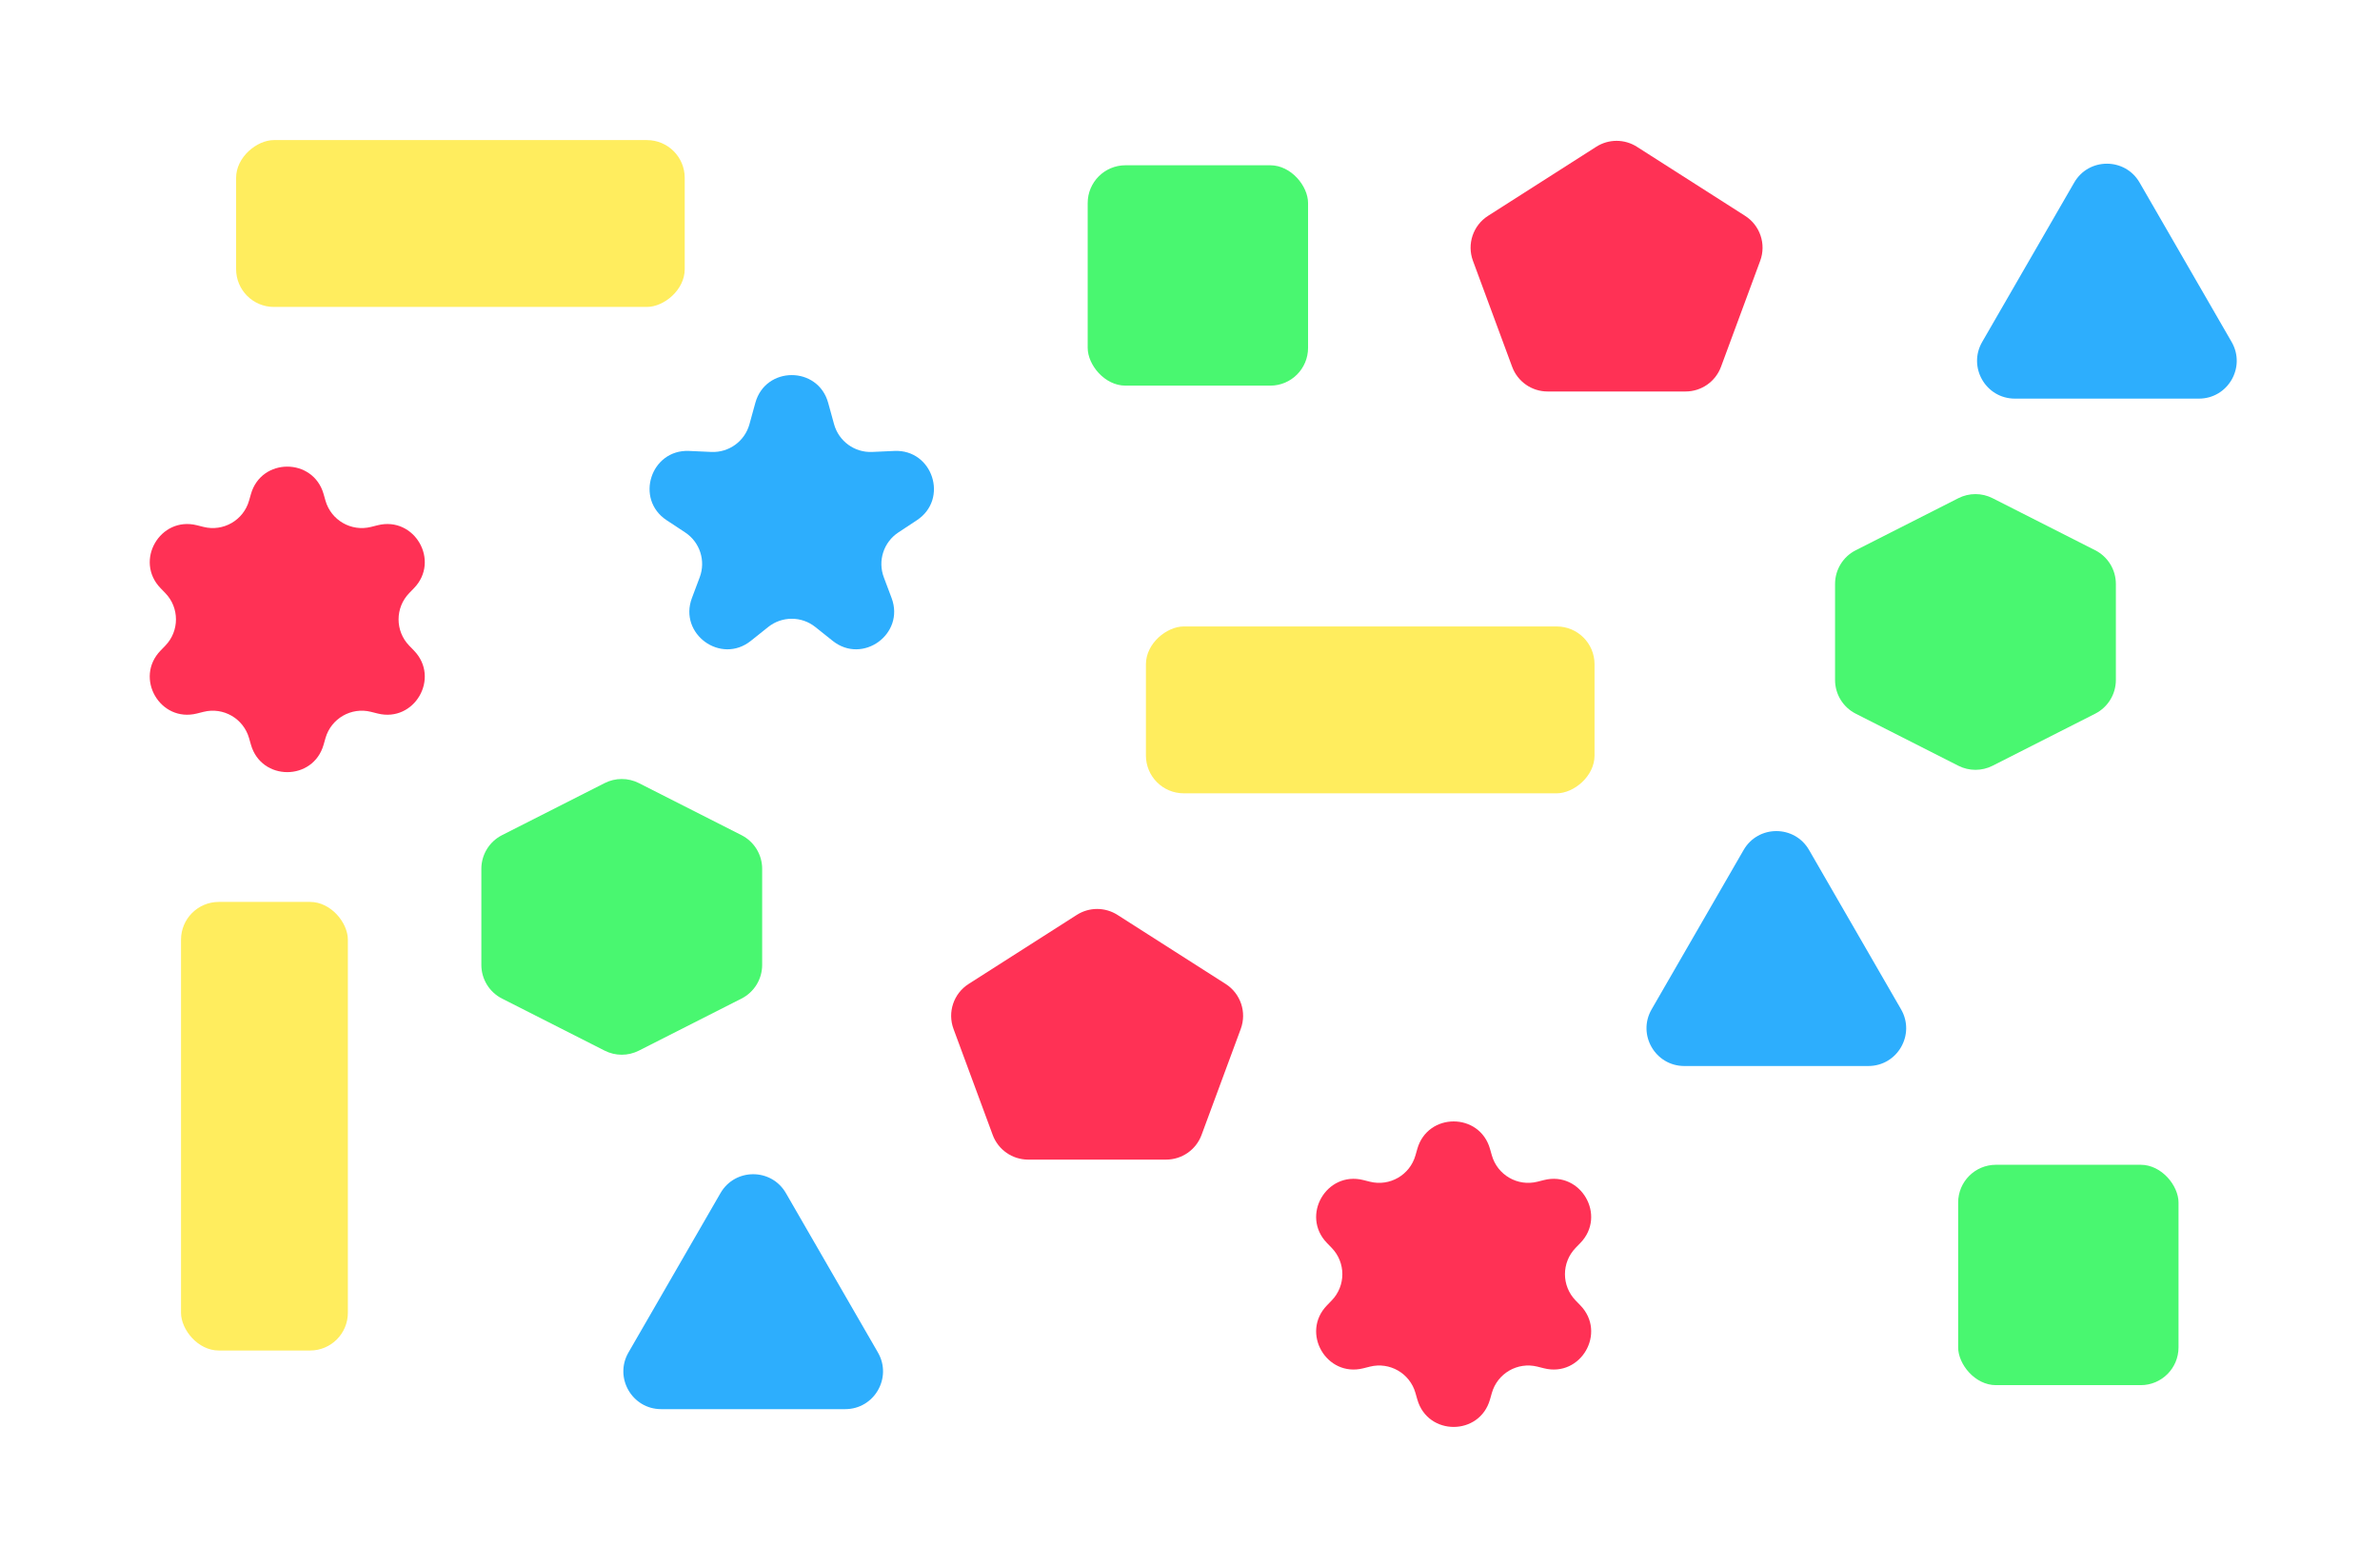 <svg width="1512" height="982" viewBox="0 0 1512 982" fill="none" xmlns="http://www.w3.org/2000/svg">
  <rect width="1512" height="982" fill="white"/>
  <g filter="url(#filter0_d_3_2)">
    <rect x="686" y="100" width="140" height="140" rx="24" fill="#49F770"/>
  </g>
  <g filter="url(#filter1_d_3_2)">
    <rect x="1239" y="735" width="140" height="140" rx="24" fill="#49F770"/>
  </g>
  <g filter="url(#filter2_d_3_2)">
    <rect x="723" y="499" width="106" height="285" rx="24" transform="rotate(-90 723 499)" fill="#FFED5E"/>
  </g>
  <g filter="url(#filter3_d_3_2)">
    <rect x="145" y="190" width="106" height="285" rx="24" transform="rotate(-90 145 190)" fill="#FFED5E"/>
  </g>
  <g filter="url(#filter4_d_3_2)">
    <rect x="110" y="568" width="106" height="285" rx="24" fill="#FFED5E"/>
  </g>
  <g filter="url(#filter5_d_3_2)">
    <path d="M1102.72 535C1111.95 519 1135.05 519 1144.28 535L1202.74 636.25C1211.98 652.25 1200.43 672.25 1181.96 672.25H1065.04C1046.57 672.25 1035.02 652.25 1044.26 636.25L1102.72 535Z" fill="#2DAEFD"/>
  </g>
  <g filter="url(#filter6_d_3_2)">
    <path d="M1312.72 111C1321.95 95 1345.05 95 1354.28 111L1412.74 212.25C1421.98 228.25 1410.43 248.25 1391.96 248.25H1275.04C1256.57 248.25 1245.02 228.25 1254.26 212.25L1312.72 111Z" fill="#2DAEFD"/>
  </g>
  <g filter="url(#filter7_d_3_2)">
    <path d="M452.715 753C461.953 737 485.047 737 494.285 753L552.741 854.25C561.979 870.25 550.432 890.25 531.957 890.25H415.043C396.568 890.25 385.021 870.25 394.259 854.25L452.715 753Z" fill="#2DAEFD"/>
  </g>
  <g filter="url(#filter8_d_3_2)">
    <path d="M154.421 308.868C161.048 285.649 193.952 285.649 200.579 308.868L201.776 313.065C205.331 325.52 218.127 332.908 230.69 329.759L234.924 328.697C258.345 322.827 274.797 351.323 258.003 368.67L254.967 371.807C245.958 381.112 245.958 395.888 254.967 405.193L258.003 408.33C274.797 425.677 258.345 454.173 234.924 448.303L230.69 447.241C218.127 444.092 205.331 451.48 201.776 463.935L200.579 468.132C193.952 491.351 161.048 491.351 154.421 468.132L153.224 463.935C149.669 451.48 136.873 444.092 124.31 447.241L120.076 448.303C96.655 454.173 80.203 425.677 96.997 408.33L100.033 405.193C109.042 395.888 109.042 381.112 100.033 371.807L96.997 368.67C80.203 351.323 96.655 322.827 120.076 328.697L124.31 329.759C136.873 332.908 149.669 325.52 153.224 313.065L154.421 308.868Z" fill="#FF3155"/>
  </g>
  <g filter="url(#filter9_d_3_2)">
    <path d="M895.421 724.868C902.048 701.649 934.952 701.649 941.579 724.868L942.776 729.065C946.331 741.52 959.127 748.908 971.69 745.759L975.924 744.697C999.345 738.827 1015.8 767.323 999.003 784.67L995.967 787.807C986.958 797.112 986.958 811.888 995.967 821.193L999.003 824.33C1015.8 841.677 999.345 870.173 975.924 864.303L971.69 863.241C959.127 860.092 946.331 867.48 942.776 879.935L941.579 884.132C934.952 907.351 902.048 907.351 895.421 884.132L894.224 879.935C890.669 867.48 877.873 860.092 865.31 863.241L861.076 864.303C837.655 870.173 821.203 841.677 837.997 824.33L841.033 821.193C850.042 811.888 850.042 797.112 841.033 787.807L837.997 784.67C821.203 767.323 837.655 738.827 861.076 744.697L865.31 745.759C877.873 748.908 890.669 741.52 894.224 729.065L895.421 724.868Z" fill="#FF3155"/>
  </g>
  <g filter="url(#filter10_d_3_2)">
    <path d="M474.863 250.928C481.34 227.432 514.66 227.432 521.137 250.928L524.886 264.528C527.863 275.327 537.916 282.631 549.107 282.125L563.199 281.488C587.546 280.388 597.843 312.076 577.498 325.497L565.723 333.265C556.372 339.434 552.532 351.251 556.472 361.738L561.432 374.944C570.002 397.76 543.046 417.344 523.996 402.143L512.969 393.344C504.213 386.357 491.787 386.357 483.031 393.344L472.004 402.143C452.954 417.344 425.998 397.76 434.568 374.944L439.528 361.738C443.468 351.251 439.628 339.434 430.277 333.265L418.502 325.497C398.157 312.076 408.454 280.388 432.801 281.488L446.893 282.125C458.084 282.631 468.137 275.327 471.114 264.528L474.863 250.928Z" fill="#2DAEFD"/>
  </g>
  <g filter="url(#filter11_d_3_2)">
    <path d="M379.142 492.508C385.967 489.046 394.033 489.046 400.858 492.508L466.058 525.583C474.121 529.673 479.201 537.946 479.201 546.987V608.013C479.201 617.054 474.121 625.327 466.058 629.417L400.858 662.492C394.033 665.954 385.967 665.954 379.142 662.492L313.942 629.417C305.879 625.327 300.799 617.054 300.799 608.013V546.987C300.799 537.946 305.879 529.673 313.942 525.583L379.142 492.508Z" fill="#49F770"/>
  </g>
  <g filter="url(#filter12_d_3_2)">
    <path d="M1239.14 311.508C1245.97 308.046 1254.03 308.046 1260.86 311.508L1326.06 344.583C1334.12 348.673 1339.2 356.946 1339.2 365.987V427.013C1339.2 436.054 1334.12 444.327 1326.06 448.417L1260.86 481.492C1254.03 484.954 1245.97 484.954 1239.14 481.492L1173.94 448.417C1165.88 444.327 1160.8 436.054 1160.8 427.013V365.987C1160.8 356.946 1165.88 348.673 1173.94 344.583L1239.14 311.508Z" fill="#49F770"/>
  </g>
  <g filter="url(#filter13_d_3_2)">
    <path d="M1009.09 88.244C1016.96 83.216 1027.04 83.216 1034.91 88.244L1103.65 132.125C1113.17 138.2 1117.17 150.088 1113.25 160.678L1088.34 228.04C1084.85 237.461 1075.87 243.716 1065.83 243.716H978.171C968.127 243.716 959.145 237.461 955.661 228.04L930.751 160.678C926.835 150.088 930.83 138.2 940.347 132.125L1009.09 88.244Z" fill="#FF3155"/>
  </g>
  <g filter="url(#filter14_d_3_2)">
    <path d="M679.086 576.244C686.961 571.216 697.039 571.216 704.914 576.244L773.653 620.125C783.17 626.2 787.165 638.088 783.249 648.678L758.339 716.04C754.855 725.461 745.873 731.716 735.829 731.716H648.171C638.127 731.716 629.145 725.461 625.661 716.04L600.751 648.678C596.835 638.088 600.83 626.2 610.347 620.125L679.086 576.244Z" fill="#FF3155"/>
  </g>
  <defs>
    <filter id="filter0_d_3_2" x="686" y="100" width="145" height="145" filterUnits="userSpaceOnUse" color-interpolation-filters="sRGB">
      <feFlood flood-opacity="0" result="BackgroundImageFix"/>
      <feColorMatrix in="SourceAlpha" type="matrix" values="0 0 0 0 0 0 0 0 0 0 0 0 0 0 0 0 0 0 127 0" result="hardAlpha"/>
      <feOffset dx="5" dy="5"/>
      <feComposite in2="hardAlpha" operator="out"/>
      <feColorMatrix type="matrix" values="0 0 0 0 0.176 0 0 0 0 0.682 0 0 0 0 0.992 0 0 0 1 0"/>
      <feBlend mode="normal" in2="BackgroundImageFix" result="effect1_dropShadow_3_2"/>
      <feBlend mode="normal" in="SourceGraphic" in2="effect1_dropShadow_3_2" result="shape"/>
    </filter>
    <filter id="filter1_d_3_2" x="1239" y="735" width="145" height="145" filterUnits="userSpaceOnUse" color-interpolation-filters="sRGB">
      <feFlood flood-opacity="0" result="BackgroundImageFix"/>
      <feColorMatrix in="SourceAlpha" type="matrix" values="0 0 0 0 0 0 0 0 0 0 0 0 0 0 0 0 0 0 127 0" result="hardAlpha"/>
      <feOffset dx="5" dy="5"/>
      <feComposite in2="hardAlpha" operator="out"/>
      <feColorMatrix type="matrix" values="0 0 0 0 0.176 0 0 0 0 0.682 0 0 0 0 0.992 0 0 0 1 0"/>
      <feBlend mode="normal" in2="BackgroundImageFix" result="effect1_dropShadow_3_2"/>
      <feBlend mode="normal" in="SourceGraphic" in2="effect1_dropShadow_3_2" result="shape"/>
    </filter>
    <filter id="filter2_d_3_2" x="723" y="393" width="290" height="111" filterUnits="userSpaceOnUse" color-interpolation-filters="sRGB">
      <feFlood flood-opacity="0" result="BackgroundImageFix"/>
      <feColorMatrix in="SourceAlpha" type="matrix" values="0 0 0 0 0 0 0 0 0 0 0 0 0 0 0 0 0 0 127 0" result="hardAlpha"/>
      <feOffset dx="5" dy="5"/>
      <feComposite in2="hardAlpha" operator="out"/>
      <feColorMatrix type="matrix" values="0 0 0 0 1 0 0 0 0 0.192 0 0 0 0 0.333 0 0 0 1 0"/>
      <feBlend mode="normal" in2="BackgroundImageFix" result="effect1_dropShadow_3_2"/>
      <feBlend mode="normal" in="SourceGraphic" in2="effect1_dropShadow_3_2" result="shape"/>
    </filter>
    <filter id="filter3_d_3_2" x="145" y="84" width="290" height="111" filterUnits="userSpaceOnUse" color-interpolation-filters="sRGB">
      <feFlood flood-opacity="0" result="BackgroundImageFix"/>
      <feColorMatrix in="SourceAlpha" type="matrix" values="0 0 0 0 0 0 0 0 0 0 0 0 0 0 0 0 0 0 127 0" result="hardAlpha"/>
      <feOffset dx="5" dy="5"/>
      <feComposite in2="hardAlpha" operator="out"/>
      <feColorMatrix type="matrix" values="0 0 0 0 1 0 0 0 0 0.192 0 0 0 0 0.333 0 0 0 1 0"/>
      <feBlend mode="normal" in2="BackgroundImageFix" result="effect1_dropShadow_3_2"/>
      <feBlend mode="normal" in="SourceGraphic" in2="effect1_dropShadow_3_2" result="shape"/>
    </filter>
    <filter id="filter4_d_3_2" x="110" y="568" width="111" height="290" filterUnits="userSpaceOnUse" color-interpolation-filters="sRGB">
      <feFlood flood-opacity="0" result="BackgroundImageFix"/>
      <feColorMatrix in="SourceAlpha" type="matrix" values="0 0 0 0 0 0 0 0 0 0 0 0 0 0 0 0 0 0 127 0" result="hardAlpha"/>
      <feOffset dx="5" dy="5"/>
      <feComposite in2="hardAlpha" operator="out"/>
      <feColorMatrix type="matrix" values="0 0 0 0 1 0 0 0 0 0.192 0 0 0 0 0.333 0 0 0 1 0"/>
      <feBlend mode="normal" in2="BackgroundImageFix" result="effect1_dropShadow_3_2"/>
      <feBlend mode="normal" in="SourceGraphic" in2="effect1_dropShadow_3_2" result="shape"/>
    </filter>
    <filter id="filter5_d_3_2" x="1041.01" y="523" width="169.985" height="154.25" filterUnits="userSpaceOnUse" color-interpolation-filters="sRGB">
      <feFlood flood-opacity="0" result="BackgroundImageFix"/>
      <feColorMatrix in="SourceAlpha" type="matrix" values="0 0 0 0 0 0 0 0 0 0 0 0 0 0 0 0 0 0 127 0" result="hardAlpha"/>
      <feOffset dx="5" dy="5"/>
      <feComposite in2="hardAlpha" operator="out"/>
      <feColorMatrix type="matrix" values="0 0 0 0 0.286 0 0 0 0 0.969 0 0 0 0 0.439 0 0 0 1 0"/>
      <feBlend mode="normal" in2="BackgroundImageFix" result="effect1_dropShadow_3_2"/>
      <feBlend mode="normal" in="SourceGraphic" in2="effect1_dropShadow_3_2" result="shape"/>
    </filter>
    <filter id="filter6_d_3_2" x="1251.01" y="99" width="169.985" height="154.25" filterUnits="userSpaceOnUse" color-interpolation-filters="sRGB">
      <feFlood flood-opacity="0" result="BackgroundImageFix"/>
      <feColorMatrix in="SourceAlpha" type="matrix" values="0 0 0 0 0 0 0 0 0 0 0 0 0 0 0 0 0 0 127 0" result="hardAlpha"/>
      <feOffset dx="5" dy="5"/>
      <feComposite in2="hardAlpha" operator="out"/>
      <feColorMatrix type="matrix" values="0 0 0 0 0.286 0 0 0 0 0.969 0 0 0 0 0.439 0 0 0 1 0"/>
      <feBlend mode="normal" in2="BackgroundImageFix" result="effect1_dropShadow_3_2"/>
      <feBlend mode="normal" in="SourceGraphic" in2="effect1_dropShadow_3_2" result="shape"/>
    </filter>
    <filter id="filter7_d_3_2" x="391.007" y="741" width="169.985" height="154.25" filterUnits="userSpaceOnUse" color-interpolation-filters="sRGB">
      <feFlood flood-opacity="0" result="BackgroundImageFix"/>
      <feColorMatrix in="SourceAlpha" type="matrix" values="0 0 0 0 0 0 0 0 0 0 0 0 0 0 0 0 0 0 127 0" result="hardAlpha"/>
      <feOffset dx="5" dy="5"/>
      <feComposite in2="hardAlpha" operator="out"/>
      <feColorMatrix type="matrix" values="0 0 0 0 0.286 0 0 0 0 0.969 0 0 0 0 0.439 0 0 0 1 0"/>
      <feBlend mode="normal" in2="BackgroundImageFix" result="effect1_dropShadow_3_2"/>
      <feBlend mode="normal" in="SourceGraphic" in2="effect1_dropShadow_3_2" result="shape"/>
    </filter>
    <filter id="filter8_d_3_2" x="90.131" y="291.454" width="179.738" height="199.092" filterUnits="userSpaceOnUse" color-interpolation-filters="sRGB">
      <feFlood flood-opacity="0" result="BackgroundImageFix"/>
      <feColorMatrix in="SourceAlpha" type="matrix" values="0 0 0 0 0 0 0 0 0 0 0 0 0 0 0 0 0 0 127 0" result="hardAlpha"/>
      <feOffset dx="5" dy="5"/>
      <feComposite in2="hardAlpha" operator="out"/>
      <feColorMatrix type="matrix" values="0 0 0 0 0.176 0 0 0 0 0.682 0 0 0 0 0.992 0 0 0 1 0"/>
      <feBlend mode="normal" in2="BackgroundImageFix" result="effect1_dropShadow_3_2"/>
      <feBlend mode="normal" in="SourceGraphic" in2="effect1_dropShadow_3_2" result="shape"/>
    </filter>
    <filter id="filter9_d_3_2" x="831.131" y="707.454" width="179.738" height="199.092" filterUnits="userSpaceOnUse" color-interpolation-filters="sRGB">
      <feFlood flood-opacity="0" result="BackgroundImageFix"/>
      <feColorMatrix in="SourceAlpha" type="matrix" values="0 0 0 0 0 0 0 0 0 0 0 0 0 0 0 0 0 0 127 0" result="hardAlpha"/>
      <feOffset dx="5" dy="5"/>
      <feComposite in2="hardAlpha" operator="out"/>
      <feColorMatrix type="matrix" values="0 0 0 0 0.176 0 0 0 0 0.682 0 0 0 0 0.992 0 0 0 1 0"/>
      <feBlend mode="normal" in2="BackgroundImageFix" result="effect1_dropShadow_3_2"/>
      <feBlend mode="normal" in="SourceGraphic" in2="effect1_dropShadow_3_2" result="shape"/>
    </filter>
    <filter id="filter10_d_3_2" x="407.663" y="233.306" width="185.674" height="179.21" filterUnits="userSpaceOnUse" color-interpolation-filters="sRGB">
      <feFlood flood-opacity="0" result="BackgroundImageFix"/>
      <feColorMatrix in="SourceAlpha" type="matrix" values="0 0 0 0 0 0 0 0 0 0 0 0 0 0 0 0 0 0 127 0" result="hardAlpha"/>
      <feOffset dx="5" dy="5"/>
      <feComposite in2="hardAlpha" operator="out"/>
      <feColorMatrix type="matrix" values="0 0 0 0 1 0 0 0 0 0.929 0 0 0 0 0.369 0 0 0 1 0"/>
      <feBlend mode="normal" in2="BackgroundImageFix" result="effect1_dropShadow_3_2"/>
      <feBlend mode="normal" in="SourceGraphic" in2="effect1_dropShadow_3_2" result="shape"/>
    </filter>
    <filter id="filter11_d_3_2" x="300.799" y="489.911" width="183.401" height="180.177" filterUnits="userSpaceOnUse" color-interpolation-filters="sRGB">
      <feFlood flood-opacity="0" result="BackgroundImageFix"/>
      <feColorMatrix in="SourceAlpha" type="matrix" values="0 0 0 0 0 0 0 0 0 0 0 0 0 0 0 0 0 0 127 0" result="hardAlpha"/>
      <feOffset dx="5" dy="5"/>
      <feComposite in2="hardAlpha" operator="out"/>
      <feColorMatrix type="matrix" values="0 0 0 0 1 0 0 0 0 0.929 0 0 0 0 0.369 0 0 0 1 0"/>
      <feBlend mode="normal" in2="BackgroundImageFix" result="effect1_dropShadow_3_2"/>
      <feBlend mode="normal" in="SourceGraphic" in2="effect1_dropShadow_3_2" result="shape"/>
    </filter>
    <filter id="filter12_d_3_2" x="1160.8" y="308.911" width="183.401" height="180.177" filterUnits="userSpaceOnUse" color-interpolation-filters="sRGB">
      <feFlood flood-opacity="0" result="BackgroundImageFix"/>
      <feColorMatrix in="SourceAlpha" type="matrix" values="0 0 0 0 0 0 0 0 0 0 0 0 0 0 0 0 0 0 127 0" result="hardAlpha"/>
      <feOffset dx="5" dy="5"/>
      <feComposite in2="hardAlpha" operator="out"/>
      <feColorMatrix type="matrix" values="0 0 0 0 1 0 0 0 0 0.929 0 0 0 0 0.369 0 0 0 1 0"/>
      <feBlend mode="normal" in2="BackgroundImageFix" result="effect1_dropShadow_3_2"/>
      <feBlend mode="normal" in="SourceGraphic" in2="effect1_dropShadow_3_2" result="shape"/>
    </filter>
    <filter id="filter13_d_3_2" x="929.259" y="84.473" width="190.482" height="164.243" filterUnits="userSpaceOnUse" color-interpolation-filters="sRGB">
      <feFlood flood-opacity="0" result="BackgroundImageFix"/>
      <feColorMatrix in="SourceAlpha" type="matrix" values="0 0 0 0 0 0 0 0 0 0 0 0 0 0 0 0 0 0 127 0" result="hardAlpha"/>
      <feOffset dx="5" dy="5"/>
      <feComposite in2="hardAlpha" operator="out"/>
      <feColorMatrix type="matrix" values="0 0 0 0 1 0 0 0 0 0.929 0 0 0 0 0.369 0 0 0 1 0"/>
      <feBlend mode="normal" in2="BackgroundImageFix" result="effect1_dropShadow_3_2"/>
      <feBlend mode="normal" in="SourceGraphic" in2="effect1_dropShadow_3_2" result="shape"/>
    </filter>
    <filter id="filter14_d_3_2" x="599.259" y="572.473" width="190.482" height="164.243" filterUnits="userSpaceOnUse" color-interpolation-filters="sRGB">
      <feFlood flood-opacity="0" result="BackgroundImageFix"/>
      <feColorMatrix in="SourceAlpha" type="matrix" values="0 0 0 0 0 0 0 0 0 0 0 0 0 0 0 0 0 0 127 0" result="hardAlpha"/>
      <feOffset dx="5" dy="5"/>
      <feComposite in2="hardAlpha" operator="out"/>
      <feColorMatrix type="matrix" values="0 0 0 0 1 0 0 0 0 0.929 0 0 0 0 0.369 0 0 0 1 0"/>
      <feBlend mode="normal" in2="BackgroundImageFix" result="effect1_dropShadow_3_2"/>
      <feBlend mode="normal" in="SourceGraphic" in2="effect1_dropShadow_3_2" result="shape"/>
    </filter>
  </defs>
</svg>
